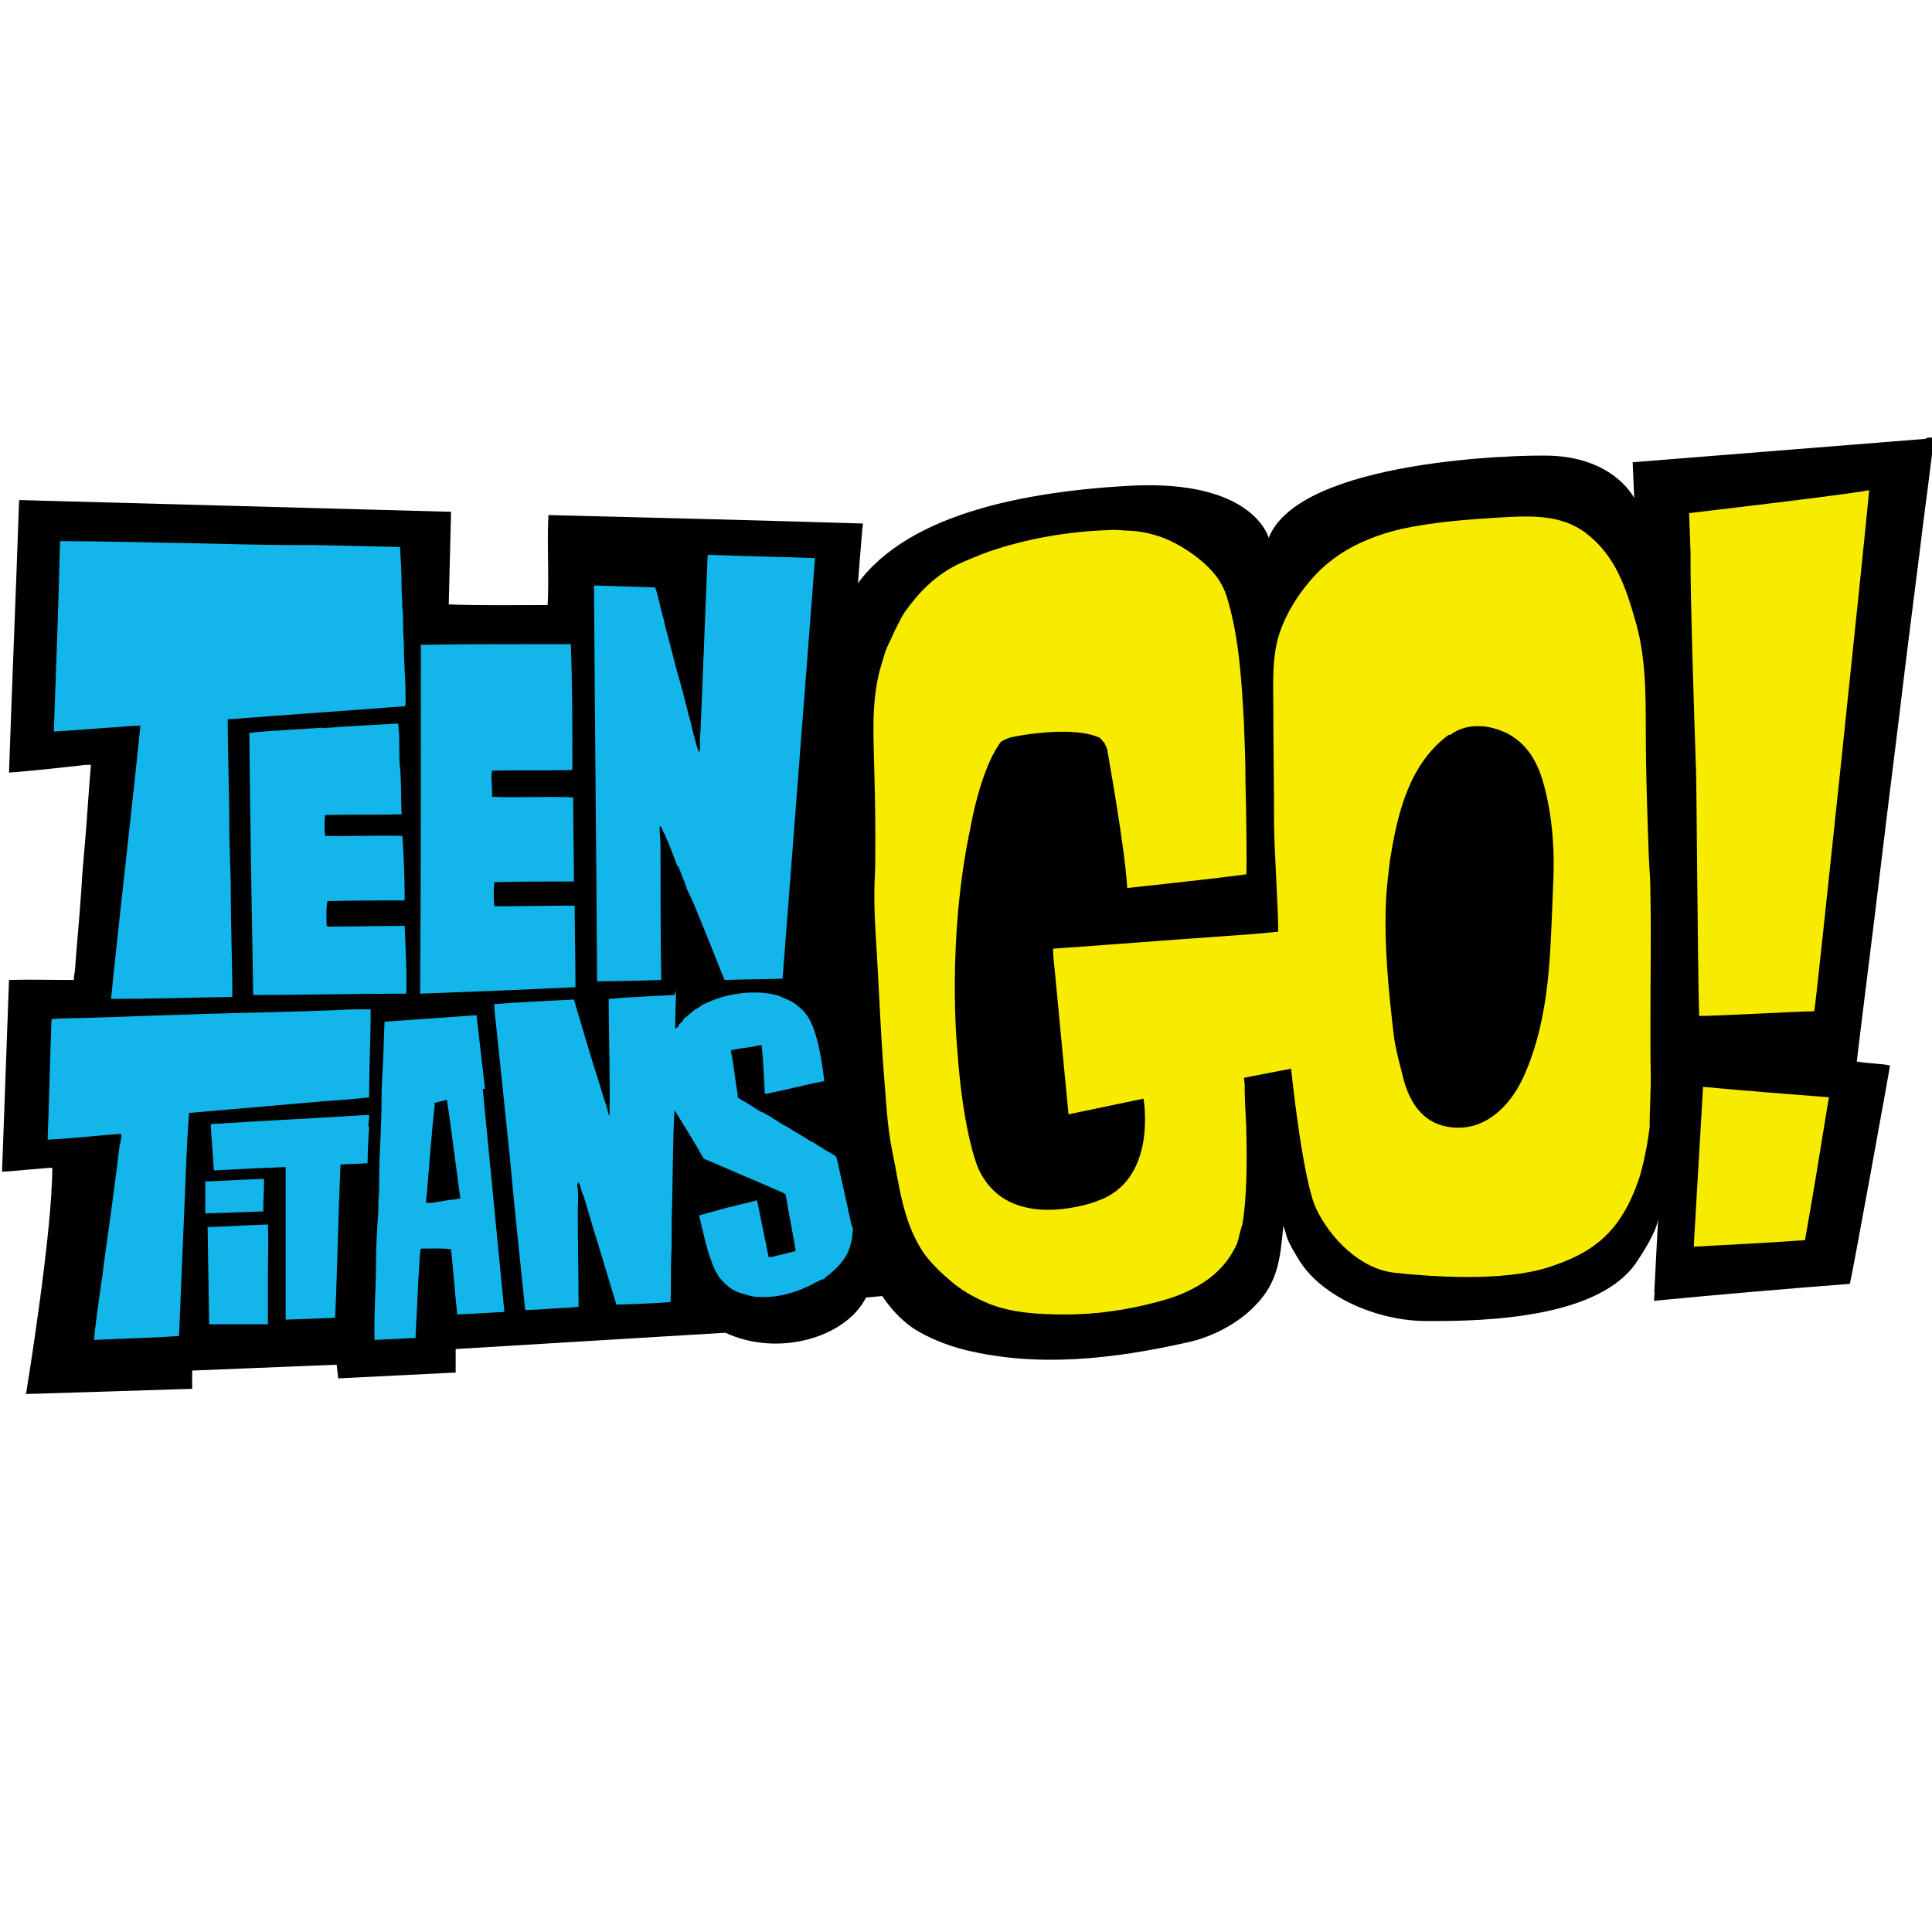 <?xml version="1.0" encoding="utf-8"?>
<svg id="master-artboard" viewBox="0 0 80 80" version="1.1" xmlns="http://www.w3.org/2000/svg" x="0px" y="0px" style="enable-background:new 0 0 1400 980;" width="80px" height="80px"><rect id="ee-background" x="0" y="0" width="80" height="80" style="fill: white; fill-opacity: 0; pointer-events: none;"/><g transform="matrix(0.032, 0, 0, 0.027, -95.883, -110.567)"><g id="Layer_x0020_1">
  <path class="fil0" d="M5489 4768l-380 36 2 55c0,0 -25,-61 -107,-65 -40,-2 -326,6 -366,126 0,0 -19,-90 -179,-80 -155,10 -311,52 -366,175 -14,29 -22,60 -27,91 -2,11 -3,22 -4,33 -1,18 -1,36 0,55 2,41 -1,81 1,122 2,35 1,54 2,68 4,72 3,138 7,210 3,62 6,123 9,185 1,16 1,32 2,48 1,20 3,40 5,59 9,78 23,183 83,240 18,17 49,32 73,39 95,28 194,14 288,-11 33,-8 67,-30 88,-56 31,-37 33,-75 37,-123 3,10 3,11 5,19 4,12 9,21 15,33 30,58 102,93 162,94 86,1 229,-6 276,-92 9,-16 26,-48 27,-66l-5 113c1,0 -1,14 0,14 87,-10 167,-18 253,-26 2,-6 52,-332 52,-335 -13,-3 -30,-3 -43,-6 10,-99 21,-200 31,-299 10,-100 21,-200 31,-300 6,-59 13,-121 19,-179 5,-50 11,-101 16,-150 1,-10 3,-20 3,-29 -3,0 -7,0 -11,1z" style="fill: black; fill-rule: nonzero;"/>
  <path class="fil0" d="M4127 5613c-19,0 19,-55 0,-55 0,-7 2,-153 2,-160 4,-51 -12,-105 -8,-156 9,-117 -29,-52 -20,-169 4,-55 7,-110 11,-164 0,-4 1,-7 1,-11 -135,-5 -271,-9 -407,-13 -2,45 1,93 -1,138 -43,0 -86,1 -128,-1 1,-47 2,-94 3,-142 -186,-6 -372,-12 -558,-18 -1,0 -1,1 -1,2 -4,139 -9,277 -13,416 31,-3 63,-7 93,-11 4,-1 9,-1 13,-1 -3,41 -5,83 -8,124 -1,14 -2,27 -3,41 -2,41 -5,83 -8,124 -1,12 -1,25 -3,36 0,1 1,4 -1,5 -27,0 -56,-1 -83,0 -3,98 -6,196 -9,294 8,0 57,-6 65,-6 0,102 -34,347 -34,347l215 -8 0 -28 187 -9 2 21 152 -9 0 -36 349 -25c69,38 156,7 182,-54l36 -4 -21 -40c0,-148 -5,-280 -6,-427z" style="fill: black; fill-rule: nonzero;"/>
  <path class="fil1" d="M4127 5246c1,43 2,86 2,129 0,0 0,1 0,1 0,4 0,8 0,13 0,20 0,40 -1,60 -1,37 1,73 3,109 3,61 5,122 9,183 3,40 4,80 11,120 9,51 13,104 38,151 9,17 24,34 37,47 13,14 31,26 49,35 31,15 67,17 101,17 39,0 79,-7 117,-19 47,-14 85,-41 103,-87 1,-2 2,-5 2,-7l1 -3c1,-7 3,-15 5,-22l0 -1c6,-40 6,-98 5,-145l0 -4c-1,-23 -2,-44 -2,-57l0 -7 -1 -11 61 -14c0,0 15,174 33,216 17,42 55,91 101,97 46,6 139,14 198,-8 58,-22 95,-53 119,-139 0,0 9,-35 13,-77l0 2 0 -8c0,-16 1,-32 1,-46 1,-21 0,-42 0,-63l0 -54c0,-62 1,-124 0,-186 0,-19 -1,-38 -2,-56 -2,-66 -4,-131 -4,-196 0,-57 0,-116 -14,-171 -12,-49 -25,-97 -63,-132 -33,-30 -74,-27 -116,-24 -41,3 -83,7 -122,17 -30,8 -58,21 -82,40 -11,9 -21,19 -30,30 -22,28 -39,60 -48,94 -9,36 -7,74 -7,111 0,60 1,121 1,181 0,33 7,162 5,162 -24,3 -48,5 -72,7 -73,6 -146,13 -219,19 0,10 1,21 2,31 6,74 12,150 18,223l97 -24c0,0 19,125 -60,157 0,0 -2,1 -7,3 -25,9 -112,34 -146,-51 0,0 -20,-49 -28,-185 0,0 -14,-166 17,-339 0,0 12,-85 37,-128 0,0 0,-1 2,-3 0,-1 1,-1 1,-2l1 0c2,-2 6,-4 11,-6 14,-4 84,-18 116,1 0,0 2,3 5,7l1 1c0,0 0,1 0,1 1,2 2,5 3,8 1,8 23,151 26,213 52,-7 103,-13 154,-21 1,-5 0,-99 -1,-142 0,-30 -1,-60 -2,-90 -3,-63 -6,-129 -21,-189 -3,-13 -8,-26 -16,-38 -14,-21 -37,-41 -61,-54l-4 -2c-15,-7 -30,-11 -45,-12 -9,0 -18,-2 -27,-1 -53,2 -107,13 -156,33 -14,6 -28,13 -41,20 -30,18 -50,43 -68,73 -2,3 -3,6 -5,10 -3,7 -6,14 -9,21 -1,4 -3,7 -4,11 -3,7 -6,14 -8,22 -1,4 -2,8 -3,12 -1,4 -2,8 -3,12 -9,40 -9,81 -8,122zm746 -24c22,-19 50,-16 74,-2 24,15 37,40 45,70 15,59 16,119 14,166 -3,78 -3,157 -21,234 -5,21 -11,41 -19,61 -15,37 -46,79 -91,73 -41,-5 -57,-45 -64,-81 -4,-19 -9,-40 -11,-59 -7,-70 -13,-141 -10,-212 1,-19 3,-39 5,-58 9,-66 23,-146 76,-192z" style="fill: rgb(247, 236, 0); fill-rule: nonzero;"/>
  <path class="fil1" d="M5184 4946c-1,44 5,265 7,331 1,46 2,291 4,376 12,1 129,-7 149,-7 2,-8 65,-721 71,-798 0,0 0,-1 -1,-1 -23,6 -232,35 -232,35 0,0 2,58 2,65z" style="fill: rgb(247, 236, 0); fill-rule: nonzero;"/>
  <path class="fil1" d="M5364 5778c-54,-5 -109,-10 -163,-16 -1,0 -1,1 -1,2 -4,81 -8,162 -12,243 48,-3 96,-6 144,-10 11,-73 21,-147 31,-220z" style="fill: rgb(247, 236, 0); fill-rule: nonzero;"/>
  <path class="fil2" d="M3295 5198c75,-7 151,-13 226,-20 1,-30 -2,-61 -2,-91 0,-10 -1,-20 -1,-30 0,-10 0,-20 -1,-31 0,-10 -1,-21 -1,-31 0,-20 -1,-41 -2,-61 -37,-1 -73,-2 -110,-3 -9,0 -18,0 -27,0 -46,0 -93,-2 -138,-3 -56,-1 -110,-3 -164,-3 -1,0 -1,1 -1,2 -2,96 -5,192 -8,290 29,-2 57,-5 84,-7 9,-1 19,-2 28,-2 -12,140 -26,279 -38,419 53,0 104,-2 157,-3 0,-53 -2,-106 -2,-159 0,-36 -2,-72 -2,-107 0,-54 -2,-107 -2,-160z" style="fill: rgb(19, 182, 234);"/>
  <path class="fil2" d="M3414 5211c-32,3 -64,4 -95,8 1,134 3,269 5,402 66,0 132,-2 198,-2 1,-34 -1,-70 -2,-104 -29,0 -61,1 -89,1 -5,0 -9,1 -12,-1 0,-12 -1,-26 1,-38 33,-1 67,-1 100,-1 0,-33 -1,-67 -3,-99 -34,-1 -67,1 -100,0 -1,-10 -1,-23 0,-32 33,-1 67,0 99,-1 -1,-24 0,-46 -2,-71 -1,-11 -1,-25 -1,-35 0,-8 0,-19 -1,-27 0,-2 0,-5 -1,-6 -1,-1 -3,0 -4,0 -30,2 -63,4 -95,7z" style="fill: rgb(19, 182, 234);"/>
  <path class="fil2" d="M3541 5085c0,180 0,357 -1,534 67,-3 134,-6 201,-10 0,-42 -1,-83 -1,-125 -35,0 -71,1 -104,1 -1,-11 -1,-26 0,-37 34,-1 69,-1 103,-1 0,-44 -1,-86 -1,-129 -34,-2 -71,1 -105,-1 1,-14 -2,-27 0,-40 34,-1 70,0 104,-1 0,-64 0,-129 -2,-193 -18,0 -38,0 -58,0 -46,0 -94,0 -138,1z" style="fill: rgb(19, 182, 234);"/>
  <path class="fil2" d="M3765 4993c1,203 3,405 4,607 28,0 56,-1 83,-2 -1,-68 -1,-139 -1,-207 0,-8 -1,-15 -1,-22 0,-2 -1,-5 1,-7 2,2 2,5 3,7 1,3 2,5 3,7 1,4 3,8 4,11l5 15c2,6 4,12 6,19 0,1 1,2 2,3 2,5 4,11 5,15 2,5 4,11 5,15 0,1 1,3 1,4 2,5 4,10 6,15l3 8 10 29 10 29c7,20 13,40 20,59 25,-1 50,-1 75,-2 14,-214 28,-430 42,-645 -45,-2 -92,-3 -138,-5 -1,0 -1,1 -1,2 -3,88 -6,176 -9,263 0,6 -1,12 -1,19 0,6 1,13 -1,19 -3,-7 -4,-15 -6,-23 -1,-3 -1,-5 -2,-8 -1,-5 -2,-11 -3,-16 -1,-3 -1,-5 -2,-8 -5,-24 -10,-47 -16,-71 -4,-18 -8,-37 -12,-55 -1,-3 -1,-5 -2,-8 -1,-5 -2,-11 -3,-16 -1,-2 -1,-5 -2,-8 -2,-8 -3,-16 -5,-24 -1,-5 -2,-11 -4,-16 -26,-1 -52,-2 -78,-3z" style="fill: rgb(19, 182, 234);"/>
  <path class="fil2" d="M3869 5621c-29,2 -57,3 -85,6 0,59 2,120 1,179 -2,-3 -2,-7 -3,-11 -2,-8 -4,-15 -6,-22 -1,-4 -2,-8 -3,-12 -12,-44 -23,-89 -34,-133 -34,2 -69,4 -103,7 0,2 0,4 0,7 1,8 1,15 2,22l9 102c3,35 6,69 9,103 6,78 13,157 20,235 12,0 24,-1 35,-2 11,-1 23,-1 34,-3 0,-47 -1,-97 -1,-144 0,-12 1,-25 0,-36 0,-3 -2,-7 1,-11 2,4 3,10 4,14 1,3 2,6 3,9l6 24c4,16 8,32 12,47 8,31 16,63 24,94 24,-1 47,-2 70,-4 1,-24 0,-49 1,-73 1,-25 0,-49 1,-74 1,-49 1,-98 3,-146 2,0 2,3 3,4 12,23 24,46 35,69 18,9 35,18 53,27 14,7 30,15 43,22 4,2 7,3 10,6 4,29 9,58 13,86 -2,2 -5,2 -8,3l-17 5c-3,1 -6,2 -10,2 -5,-29 -10,-58 -15,-87 -13,4 -25,7 -38,11 -12,4 -25,8 -37,12 6,30 11,60 21,85 2,3 3,7 5,10l3 4c1,2 2,2 3,4 3,3 5,6 8,8 4,4 10,7 16,9 6,2 13,5 20,5 15,1 28,-1 39,-5 7,-2 12,-4 18,-7 6,-3 12,-6 16,-9 0,0 1,-1 1,-1 1,0 2,-1 3,-1 0,0 0,-1 1,-1 0,0 1,0 2,-1 0,0 0,-1 1,-1 0,0 1,0 2,0 0,0 0,-1 1,-1 0,0 1,0 2,-1 1,-1 2,-2 2,-3 0,0 1,0 2,-1 1,-1 2,-2 4,-4 11,-11 21,-24 25,-40 1,-4 2,-9 3,-15 0,-4 1,-9 1,-13 0,-2 -1,-4 -2,-7 -6,-32 -12,-66 -18,-97 -1,-3 -1,-6 -2,-7 -1,-2 -5,-4 -6,-5l-3 -2c-5,-3 -9,-7 -14,-10 -1,-1 -3,-2 -4,-3 -1,-1 -2,-2 -4,-3 -1,0 -1,-1 -2,-1 -2,-1 -4,-3 -5,-4 0,0 -1,0 -2,-1 -1,-1 -2,-2 -4,-3 -1,-1 -3,-2 -4,-3 -5,-3 -10,-7 -14,-10l-3 -2c-5,-3 -9,-6 -14,-10 -1,-1 -3,-2 -4,-3 -1,-1 -2,-2 -4,-3 -1,0 -1,-1 -2,-1 -2,-1 -4,-3 -5,-4 0,0 -1,0 -2,0 -1,-1 -2,-2 -4,-3 -1,-1 -3,-2 -4,-3l-8 -6c-5,-4 -11,-7 -15,-11 0,-6 -1,-12 -2,-18 -2,-18 -4,-36 -7,-54 9,-3 21,-4 30,-6 3,-1 6,-2 10,-2 2,24 3,50 4,75 26,-6 51,-14 77,-20 -3,-30 -7,-58 -14,-81 -4,-12 -9,-23 -17,-31 -4,-4 -8,-8 -13,-11 -4,-2 -8,-4 -12,-6 -1,-1 -3,-2 -4,-2 -28,-10 -63,-3 -84,7 -4,2 -8,4 -12,6 -2,1 -4,3 -5,4l-4 3c-1,0 -1,1 -2,1 -1,1 -2,2 -3,3 -2,2 -4,4 -6,6 -2,2 -6,5 -7,8 0,1 -1,2 -1,2 -1,1 -2,2 -3,3 0,0 -1,1 -1,2 -1,2 -1,3 -3,4 0,0 -1,2 -2,1 0,-21 1,-37 1,-58z" style="fill: rgb(19, 182, 234);"/>
  <path class="fil2" d="M3624 5765c-2,-19 -11,-113 -11,-113l-119 10c-1,20 -1,40 -2,61 -1,20 -2,41 -2,61 0,41 -3,81 -3,122 0,10 0,20 -1,30 0,10 0,21 -1,31 -1,20 -2,41 -2,61 0,41 -3,81 -2,122 18,-1 35,-2 53,-3 2,-42 5,-135 7,-137 13,0 27,-1 39,1 3,33 5,67 8,100 20,-1 61,-4 61,-4l-28 -342zm-66 22c5,-2 10,-3 15,-5 3,0 2,2 2,4 1,4 1,9 2,14 5,43 10,89 15,133 -7,2 -15,2 -22,4 -4,1 -7,1 -11,2 -4,1 -7,1 -11,1 -1,-6 1,-12 1,-19 3,-44 6,-89 10,-133z" style="fill: rgb(19, 182, 234);"/>
  <path class="fil2" d="M3473 5823c0,-5 1,-9 1,-14 0,-1 1,-4 -2,-4 -68,5 -136,9 -203,14 1,24 3,47 4,71 23,-1 47,-3 70,-4 8,0 16,-1 23,-1l0 234c21,-1 43,-2 64,-3 3,-78 4,-157 7,-235 12,-1 24,-1 35,-2 0,-18 1,-38 2,-56z" style="fill: rgb(19, 182, 234);"/>
  <path class="fil2" d="M3337 5953c0,-17 1,-34 1,-50 -25,1 -51,3 -76,4l0 49c25,-1 50,-2 75,-3z" style="fill: rgb(19, 182, 234);"/>
  <path class="fil2" d="M3342 5973c-25,1 -51,3 -77,4l2 149 76 0c0,-25 0,-51 0,-77 0,-24 1,-49 0,-72 0,-1 1,-4 -1,-4z" style="fill: rgb(19, 182, 234);"/>
  <path class="fil2" d="M3240 5802c58,-6 117,-12 175,-18 20,-2 39,-3 59,-6 0,-45 2,-90 2,-135 -14,0 -28,0 -41,1 -58,3 -116,4 -174,6 -25,1 -50,2 -74,3 -26,1 -50,2 -75,3 -17,1 -33,0 -49,2 -2,63 -3,123 -5,185 28,-2 56,-5 83,-8 4,0 8,-1 12,-1 1,6 -1,13 -2,19 -6,60 -13,118 -20,178 -4,40 -10,79 -13,119 37,-2 74,-3 110,-6 3,-85 6,-172 9,-256 1,-29 2,-57 4,-85z" style="fill: rgb(19, 182, 234);"/>
 </g></g></svg>